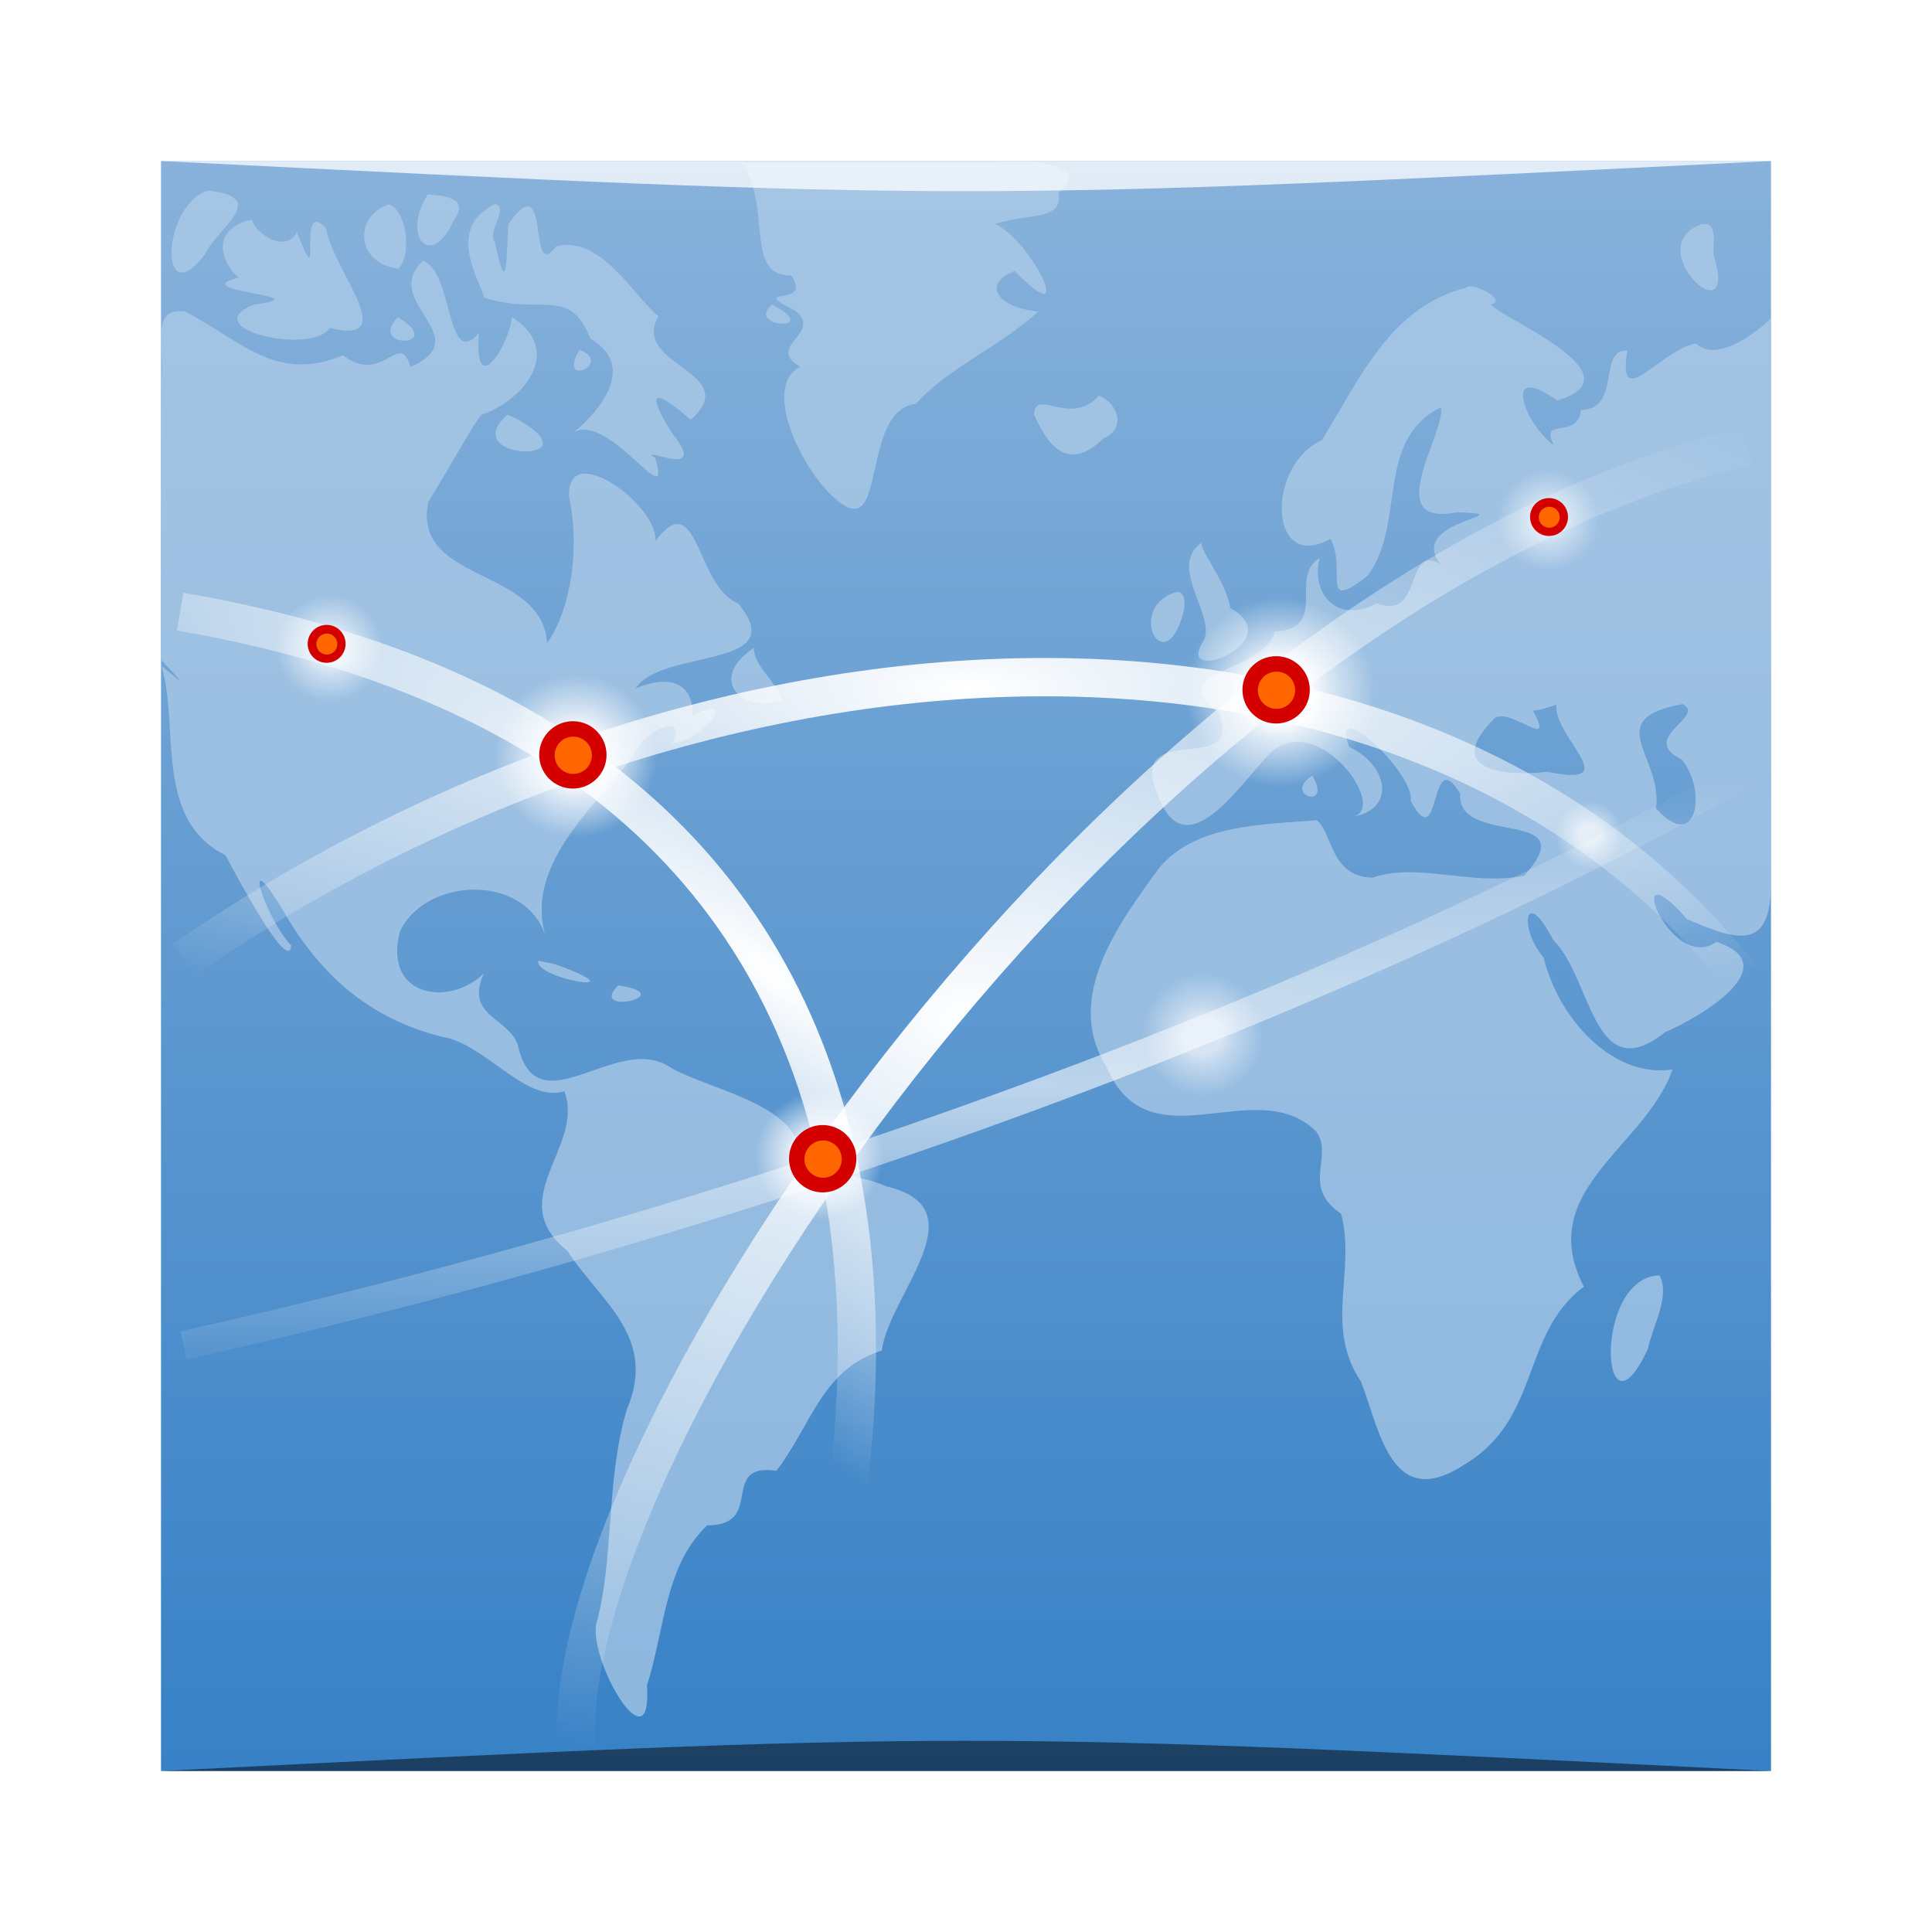 <?xml version="1.0" encoding="UTF-8" standalone="no"?>
<!-- Created with Inkscape (http://www.inkscape.org/) -->

<svg
   xmlns:dc="http://purl.org/dc/elements/1.1/"
   xmlns:cc="http://creativecommons.org/ns#"
   xmlns:rdf="http://www.w3.org/1999/02/22-rdf-syntax-ns#"
   xmlns:svg="http://www.w3.org/2000/svg"
   xmlns="http://www.w3.org/2000/svg"
   xmlns:xlink="http://www.w3.org/1999/xlink"
   xmlns:sodipodi="http://sodipodi.sourceforge.net/DTD/sodipodi-0.dtd"
   xmlns:inkscape="http://www.inkscape.org/namespaces/inkscape"
   version="1.0"
   width="48"
   height="48"
   id="svg2408"
   style="display:inline"
   inkscape:version="0.48.5 r10040"
   sodipodi:docname="geoclue.svg">
  <sodipodi:namedview
     pagecolor="#ffffff"
     bordercolor="#666666"
     borderopacity="1"
     objecttolerance="10"
     gridtolerance="10"
     guidetolerance="10"
     inkscape:pageopacity="0"
     inkscape:pageshadow="2"
     inkscape:window-width="1366"
     inkscape:window-height="744"
     id="namedview119"
     showgrid="true"
     inkscape:zoom="5.4654589"
     inkscape:cx="17.135956"
     inkscape:cy="26.328659"
     inkscape:window-x="0"
     inkscape:window-y="24"
     inkscape:window-maximized="1"
     inkscape:current-layer="svg2408">
    <inkscape:grid
       type="xygrid"
       id="grid3097"
       empspacing="5"
       visible="true"
       enabled="true"
       snapvisiblegridlinesonly="true" />
  </sodipodi:namedview>
  <defs
     id="defs2410">
    <linearGradient
       id="linearGradient3875">
      <stop
         id="stop3877"
         style="stop-color:#ffffff;stop-opacity:1"
         offset="0" />
      <stop
         id="stop3879"
         style="stop-color:#ffffff;stop-opacity:0.426"
         offset="1" />
    </linearGradient>
    <linearGradient
       x1="45.448"
       y1="92.54"
       x2="45.448"
       y2="7.017"
       id="ButtonShadow"
       gradientUnits="userSpaceOnUse"
       gradientTransform="scale(1.006,0.994)">
      <stop
         id="stop3750"
         style="stop-color:#000000;stop-opacity:1"
         offset="0" />
      <stop
         id="stop3752"
         style="stop-color:#000000;stop-opacity:0.588"
         offset="1" />
    </linearGradient>
    <filter
       color-interpolation-filters="sRGB"
       id="filter3174">
      <feGaussianBlur
         id="feGaussianBlur3176"
         stdDeviation="1.71" />
    </filter>
    <linearGradient
       id="linearGradient3737-6">
      <stop
         id="stop3739-73"
         style="stop-color:#ffffff;stop-opacity:1"
         offset="0" />
      <stop
         id="stop3741-6"
         style="stop-color:#ffffff;stop-opacity:0"
         offset="1" />
    </linearGradient>
    <clipPath
       id="clipPath3613">
      <rect
         width="84"
         height="84"
         rx="6"
         ry="6"
         x="6"
         y="6"
         id="rect3615"
         style="fill:#ffffff;fill-opacity:1;fill-rule:nonzero;stroke:none" />
    </clipPath>
    <linearGradient
       x1="48"
       y1="20.221"
       x2="48"
       y2="138.661"
       id="linearGradient2885"
       xlink:href="#linearGradient3737-6"
       gradientUnits="userSpaceOnUse" />
    <radialGradient
       cx="48"
       cy="41.752"
       r="42"
       fx="48"
       fy="41.752"
       id="radialGradient2977"
       xlink:href="#linearGradient3737-5"
       gradientUnits="userSpaceOnUse"
       gradientTransform="matrix(1.715,6.6254866e-8,-4.2857144e-8,1.109,-134.302,-5.082)" />
    <radialGradient
       cx="48"
       cy="90.172"
       r="42"
       fx="48"
       fy="90.172"
       id="radialGradient2855-1"
       xlink:href="#linearGradient3737-1-4"
       gradientUnits="userSpaceOnUse"
       gradientTransform="matrix(1.157,0,0,0.996,-7.551,0.197)" />
    <linearGradient
       id="linearGradient3737-1-4">
      <stop
         id="stop3739-7-1"
         style="stop-color:#ffffff;stop-opacity:1"
         offset="0" />
      <stop
         id="stop3741-2-0"
         style="stop-color:#ffffff;stop-opacity:0"
         offset="1" />
    </linearGradient>
    <linearGradient
       x1="36.357"
       y1="6"
       x2="36.357"
       y2="63.893"
       id="linearGradient3188-9"
       xlink:href="#linearGradient3737-5"
       gradientUnits="userSpaceOnUse" />
    <linearGradient
       id="linearGradient3737-5">
      <stop
         id="stop3739-6"
         style="stop-color:#ffffff;stop-opacity:1"
         offset="0" />
      <stop
         id="stop3741-7"
         style="stop-color:#ffffff;stop-opacity:0"
         offset="1" />
    </linearGradient>
    <linearGradient
       id="linearGradient5226-7">
      <stop
         id="stop5228-2"
         style="stop-color:#227395;stop-opacity:1"
         offset="0" />
      <stop
         id="stop5230-4"
         style="stop-color:#44a2c9;stop-opacity:1"
         offset="1" />
    </linearGradient>
    <linearGradient
       id="linearGradient3424-7">
      <stop
         id="stop3426-4"
         style="stop-color:#ffffff;stop-opacity:1"
         offset="0" />
      <stop
         id="stop3432-0"
         style="stop-color:#ffffff;stop-opacity:1"
         offset="0.672" />
      <stop
         id="stop3428-2"
         style="stop-color:#ffffff;stop-opacity:0"
         offset="1" />
    </linearGradient>
    <filter
       color-interpolation-filters="sRGB"
       id="filter3434">
      <feGaussianBlur
         id="feGaussianBlur3436"
         stdDeviation="2.478" />
    </filter>
    <linearGradient
       id="linearGradient3700-1">
      <stop
         id="stop3702-4"
         style="stop-color:#2b91bc;stop-opacity:1"
         offset="0" />
      <stop
         id="stop3704-2"
         style="stop-color:#77bbd8;stop-opacity:1"
         offset="1" />
    </linearGradient>
    <filter
       x="-0.144"
       y="-0.144"
       width="1.288"
       height="1.288"
       color-interpolation-filters="sRGB"
       id="filter4123">
      <feGaussianBlur
         id="feGaussianBlur4125"
         stdDeviation="3.96" />
    </filter>
    <linearGradient
       x1="45.448"
       y1="92.54"
       x2="45.448"
       y2="7.017"
       id="ButtonShadow-0"
       gradientUnits="userSpaceOnUse"
       gradientTransform="matrix(1.006,0,0,0.994,100,0)">
      <stop
         id="stop3750-8"
         style="stop-color:#000000;stop-opacity:1"
         offset="0" />
      <stop
         id="stop3752-5"
         style="stop-color:#000000;stop-opacity:0.588"
         offset="1" />
    </linearGradient>
    <linearGradient
       x1="32.251"
       y1="6.132"
       x2="32.251"
       y2="90.239"
       id="linearGradient3780"
       xlink:href="#ButtonShadow-0"
       gradientUnits="userSpaceOnUse"
       gradientTransform="matrix(1.024,0,0,1.012,-1.143,-98.071)" />
    <linearGradient
       x1="32.251"
       y1="6.132"
       x2="32.251"
       y2="90.239"
       id="linearGradient3772"
       xlink:href="#ButtonShadow-0"
       gradientUnits="userSpaceOnUse"
       gradientTransform="matrix(1.024,0,0,1.012,-1.143,-98.071)" />
    <linearGradient
       x1="32.251"
       y1="6.132"
       x2="32.251"
       y2="90.239"
       id="linearGradient3725"
       xlink:href="#ButtonShadow-0"
       gradientUnits="userSpaceOnUse"
       gradientTransform="matrix(1.024,0,0,1.012,-1.143,-98.071)" />
    <linearGradient
       x1="32.251"
       y1="6.132"
       x2="32.251"
       y2="90.239"
       id="linearGradient3721"
       xlink:href="#ButtonShadow-0"
       gradientUnits="userSpaceOnUse"
       gradientTransform="translate(0,-97)" />
    <linearGradient
       x1="32.251"
       y1="6.132"
       x2="32.251"
       y2="90.239"
       id="linearGradient3071"
       xlink:href="#ButtonShadow-0"
       gradientUnits="userSpaceOnUse"
       gradientTransform="matrix(1.024,0,0,1.012,-1.143,-98.071)" />
    <radialGradient
       cx="63.98"
       cy="61.949"
       r="58.02"
       fx="63.98"
       fy="61.949"
       id="radialGradient4197"
       xlink:href="#linearGradient5226-7"
       gradientUnits="userSpaceOnUse"
       gradientTransform="matrix(1.09,0,0,0.841,-21.739,104.492)" />
    <radialGradient
       cx="48"
       cy="46.582"
       r="42"
       fx="48"
       fy="46.582"
       id="radialGradient4200"
       xlink:href="#linearGradient3424-7"
       gradientUnits="userSpaceOnUse"
       gradientTransform="matrix(1,0,0,0.967,3.0413897e-8,111.556)" />
    <linearGradient
       x1="48"
       y1="90"
       x2="48"
       y2="5.988"
       id="linearGradient4203"
       xlink:href="#linearGradient3700-1"
       gradientUnits="userSpaceOnUse"
       gradientTransform="translate(0,110)" />
    <radialGradient
       cx="63.98"
       cy="61.949"
       r="58.02"
       fx="63.98"
       fy="61.949"
       id="radialGradient5232-9"
       xlink:href="#linearGradient3875"
       gradientUnits="userSpaceOnUse"
       gradientTransform="matrix(1.09,0,0,0.84,-21.739,-5.488)" />
    <linearGradient
       id="linearGradient3700-5-1">
      <stop
         id="stop3702-0-2"
         style="stop-color:#3781c6;stop-opacity:1"
         offset="0" />
      <stop
         id="stop3704-4-9"
         style="stop-color:#88b2db;stop-opacity:1"
         offset="1" />
    </linearGradient>
    <linearGradient
       x1="48"
       y1="90"
       x2="48"
       y2="5.988"
       id="linearGradient3345"
       xlink:href="#linearGradient3700-5-1"
       gradientUnits="userSpaceOnUse" />
    <linearGradient
       id="linearGradient3543">
      <stop
         id="stop3545"
         style="stop-color:#ffffff;stop-opacity:1"
         offset="0" />
      <stop
         id="stop3555"
         style="stop-color:#ffffff;stop-opacity:1"
         offset="0.306" />
      <stop
         id="stop3551"
         style="stop-color:#ffffff;stop-opacity:0.641"
         offset="0.519" />
      <stop
         id="stop3547"
         style="stop-color:#ffffff;stop-opacity:0"
         offset="1" />
    </linearGradient>
    <radialGradient
       cx="74.375"
       cy="67.125"
       r="3.125"
       fx="74.375"
       fy="67.125"
       id="radialGradient3443"
       xlink:href="#linearGradient3543"
       gradientUnits="userSpaceOnUse" />
    <radialGradient
       cx="74.375"
       cy="67.125"
       r="3.125"
       fx="74.375"
       fy="67.125"
       id="radialGradient3445"
       xlink:href="#linearGradient3543"
       gradientUnits="userSpaceOnUse" />
    <radialGradient
       cx="74.375"
       cy="67.125"
       r="3.125"
       fx="74.375"
       fy="67.125"
       id="radialGradient3447"
       xlink:href="#linearGradient3543"
       gradientUnits="userSpaceOnUse" />
    <radialGradient
       cx="74.375"
       cy="67.125"
       r="3.125"
       fx="74.375"
       fy="67.125"
       id="radialGradient3449"
       xlink:href="#linearGradient3543"
       gradientUnits="userSpaceOnUse" />
    <radialGradient
       cx="74.375"
       cy="67.125"
       r="3.125"
       fx="74.375"
       fy="67.125"
       id="radialGradient3451"
       xlink:href="#linearGradient3543"
       gradientUnits="userSpaceOnUse" />
    <linearGradient
       id="linearGradient5226-0">
      <stop
         id="stop5228-7"
         style="stop-color:#ffffff;stop-opacity:1"
         offset="0" />
      <stop
         id="stop5230-6"
         style="stop-color:#ffffff;stop-opacity:0"
         offset="1" />
    </linearGradient>
    <radialGradient
       cx="74.375"
       cy="67.125"
       r="3.125"
       fx="74.375"
       fy="67.125"
       id="radialGradient3216"
       xlink:href="#linearGradient3543"
       gradientUnits="userSpaceOnUse" />
    <radialGradient
       cx="49.234"
       cy="70.608"
       r="25.484"
       fx="49.234"
       fy="70.608"
       id="radialGradient4246"
       xlink:href="#linearGradient5226-0"
       gradientUnits="userSpaceOnUse"
       gradientTransform="matrix(0.468,-0.529,1.795,1.582,-112.038,-37.345)" />
    <radialGradient
       cx="63.875"
       cy="2.217"
       r="58.375"
       fx="63.875"
       fy="2.217"
       id="radialGradient4248"
       xlink:href="#linearGradient5226-0"
       gradientUnits="userSpaceOnUse"
       gradientTransform="matrix(1.095,0,0,0.331,-21.845,32.793)" />
    <radialGradient
       cx="69.75"
       cy="75.974"
       r="58.5"
       fx="69.75"
       fy="75.974"
       id="radialGradient4250"
       xlink:href="#linearGradient5226-0"
       gradientUnits="userSpaceOnUse"
       gradientTransform="matrix(2.259,-0.068,0.008,0.264,-105.957,38.862)" />
    <radialGradient
       cx="64.23"
       cy="68.449"
       r="43.77"
       fx="64.23"
       fy="68.449"
       id="radialGradient4252"
       xlink:href="#linearGradient5226-0"
       gradientUnits="userSpaceOnUse"
       gradientTransform="matrix(1.454,0,0,0.926,-45.08,-12.601)" />
    <radialGradient
       cx="74.375"
       cy="67.125"
       r="3.125"
       fx="74.375"
       fy="67.125"
       id="radialGradient3354"
       xlink:href="#linearGradient3543"
       gradientUnits="userSpaceOnUse" />
    <linearGradient
       x1="11.999"
       y1="0.922"
       x2="11.999"
       y2="19.387"
       id="linearGradient4121-9"
       gradientUnits="userSpaceOnUse"
       gradientTransform="scale(0.922,1.085)">
      <stop
         id="stop4123-7"
         style="stop-color:#313233;stop-opacity:1"
         offset="0" />
      <stop
         id="stop4125-7"
         style="stop-color:#23486a;stop-opacity:1"
         offset="1" />
    </linearGradient>
    <linearGradient
       x1="56"
       y1="16"
       x2="56"
       y2="80"
       id="linearGradient3175"
       xlink:href="#linearGradient4121-9"
       gradientUnits="userSpaceOnUse"
       gradientTransform="matrix(0.883,0,0,0.9,5.625,13.563)" />
    <radialGradient
       inkscape:collect="always"
       xlink:href="#linearGradient5226-7"
       id="radialGradient3091"
       gradientUnits="userSpaceOnUse"
       gradientTransform="matrix(1.09,0,0,0.841,-21.739,104.492)"
       cx="63.98"
       cy="61.949"
       fx="63.98"
       fy="61.949"
       r="58.02" />
    <linearGradient
       inkscape:collect="always"
       xlink:href="#linearGradient3700-1"
       id="linearGradient3095"
       gradientUnits="userSpaceOnUse"
       gradientTransform="translate(0,110)"
       x1="48"
       y1="90"
       x2="48"
       y2="5.988" />
    <radialGradient
       inkscape:collect="always"
       xlink:href="#linearGradient3737-5"
       id="radialGradient3098"
       gradientUnits="userSpaceOnUse"
       gradientTransform="matrix(1.715,6.6254866e-8,-4.2857144e-8,1.109,-134.302,-5.082)"
       cx="48"
       cy="41.752"
       fx="48"
       fy="41.752"
       r="42" />
    <linearGradient
       inkscape:collect="always"
       xlink:href="#linearGradient3700-5-1"
       id="linearGradient3101"
       gradientUnits="userSpaceOnUse"
       x1="48"
       y1="90"
       x2="48"
       y2="5.988"
       gradientTransform="matrix(0.476,0,0,0.476,1.143,1.143)" />
    <filter
       inkscape:collect="always"
       id="filter3850"
       x="-0.18"
       width="1.36"
       y="-0.18"
       height="1.36"
       color-interpolation-filters="sRGB">
      <feGaussianBlur
         inkscape:collect="always"
         stdDeviation="0.319"
         id="feGaussianBlur3852" />
    </filter>
  </defs>
  <g
     id="layer2"
     style="display:none"
     transform="translate(0,-48)">
    <rect
       width="86"
       height="85"
       rx="6"
       ry="6"
       x="5"
       y="7"
       id="rect3745"
       style="opacity:0.9;fill:url(#ButtonShadow);fill-opacity:1;fill-rule:nonzero;stroke:none;filter:url(#filter3174)" />
  </g>
  <rect
     style="fill:url(#linearGradient3101);fill-opacity:1;fill-rule:nonzero;stroke:none;display:inline"
     id="rect2419-8"
     y="4"
     x="4"
     ry="0"
     rx="2.857"
     height="40"
     width="40" />
  <path
     style="opacity:0.7;fill:#b1cde8;fill-opacity:1;stroke:none;display:inline"
     id="path3522-9"
     inkscape:connector-curvature="0"
     d="m 18.416,4.046 c 0.786,1.055 0.054,2.817 1.239,2.799 0.577,0.816 -1.15,0.243 0.097,0.872 0.717,0.565 -0.759,0.887 0.129,1.394 -1.024,0.528 0.166,2.762 0.926,3.322 1.251,1.053 0.553,-2.23 1.95,-2.401 C 23.516,9.166 24.849,8.61 25.795,7.739 24.87,7.664 24.33,7.088 25.206,6.732 26.818,8.383 25.61,5.949 24.718,5.564 25.581,5.289 26.421,5.49 26.301,4.778 27.214,4.111 25.424,3.895 24.785,4.046 c -2.123,0 -4.246,0 -6.369,0 z M 5.177,4.735 C 4.011,5.067 3.929,7.855 5.102,6.307 5.39,5.671 6.719,4.905 5.177,4.735 z m 5.451,0.097 C 9.955,5.886 10.725,6.732 11.285,5.446 11.681,4.909 10.991,4.852 10.628,4.832 z m 1.68,0.237 C 11.009,5.671 11.988,7.075 12.02,7.387 c 1.369,0.473 2.13,-0.31 2.648,1.029 1.302,0.751 -0.026,2.055 -0.515,2.394 0.881,-0.767 2.573,2.085 2.13,0.578 -0.529,-0.387 1.421,0.621 0.409,-0.635 C 15.761,9.253 16.767,10.082 17.159,10.432 18.495,9.235 15.648,9.09 16.359,7.857 15.736,7.353 14.919,5.825 13.816,6.124 13.078,7.078 13.714,4.044 12.631,5.562 c -0.056,0.849 -0.02,1.926 -0.336,0.455 -0.211,-0.257 0.364,-0.856 0.013,-0.949 z M 9.658,5.08 C 8.786,5.37 8.833,6.549 9.905,6.675 10.273,6.256 10.051,5.159 9.658,5.08 z M 6.254,5.456 C 5.121,5.725 5.584,6.638 5.931,6.895 4.528,7.247 8.072,7.344 6.308,7.567 4.841,8.152 7.721,8.843 8.193,8.148 10.005,8.591 8.259,6.698 8.1,5.672 7.332,4.848 8.069,7.572 7.375,5.76 7.133,6.298 6.362,5.839 6.254,5.456 z M 42.255,5.575 C 40.735,6.17 43.2,8.415 42.587,6.372 42.526,6.126 42.724,5.474 42.255,5.575 z M 10.509,6.479 C 9.417,7.506 11.898,8.355 10.196,9.119 9.94,8.166 9.501,9.596 8.527,8.826 6.853,9.523 5.997,8.463 4.595,7.737 3.753,7.632 4.07,8.536 4.014,9.384 c 0,2.341 0,4.682 0,7.023 0.825,0.868 0.322,0.383 0,0.144 0.453,1.543 -0.2,3.798 1.586,4.696 0.304,0.563 1.578,2.962 1.636,2.244 -0.639,-0.669 -1.294,-2.674 -0.213,-0.887 0.968,1.699 2.274,2.8 4.181,3.204 1.043,0.355 1.901,1.574 2.818,1.306 0.519,1.367 -1.537,2.68 0.069,3.955 0.838,1.291 2.246,2.137 1.484,3.949 -0.533,1.77 -0.305,3.698 -0.766,5.347 -0.143,1.004 1.399,3.551 1.265,1.511 0.45,-1.418 0.438,-2.977 1.499,-3.981 1.451,0.011 0.277,-1.56 1.718,-1.355 0.879,-1.152 1.133,-2.526 2.617,-2.983 0.177,-1.398 2.466,-3.539 0.101,-4.084 -0.643,-0.317 -2.297,-0.431 -2.171,-0.587 0.256,-1.387 -2.14,-1.782 -3.159,-2.35 -1.338,-0.95 -3.35,1.578 -3.821,-0.6 -0.281,-0.685 -1.31,-0.696 -0.837,-1.754 -0.852,0.847 -2.519,0.59 -2.082,-1.047 0.663,-1.378 3.207,-1.443 3.641,0.214 -0.602,-1.828 1.164,-3.251 2.144,-4.552 0.2,-0.622 1.386,-1.156 0.977,-0.33 0.695,-0.025 1.749,-1.28 0.514,-0.701 -0.017,-1.144 -1.082,-0.819 -1.428,-0.656 0.64,-1.015 3.926,-0.46 2.55,-2.12 -1.066,-0.432 -0.978,-2.953 -2.056,-1.549 0.091,-0.865 -2.195,-2.559 -2.145,-1.108 0.279,1.298 0.051,2.794 -0.543,3.645 C 13.469,14.076 10.223,14.496 10.641,12.469 11.245,11.502 11.951,10.166 12.019,10.286 13.102,9.873 13.973,8.67 12.718,7.879 12.651,8.568 11.773,9.99 11.897,8.27 11.085,9.233 11.27,6.738 10.509,6.479 z m 25.929,0.668 c -1.903,0.465 -2.657,2.283 -3.598,3.788 -1.388,0.626 -1.335,3.312 0.215,2.454 0.415,0.725 -0.29,1.867 0.918,0.919 0.975,-1.29 0.17,-3.376 1.829,-4.189 0.121,0.632 -1.53,2.994 0.399,2.606 1.744,0.066 -1.268,0.174 -0.42,1.287 -0.881,-0.523 -0.423,1.428 -1.573,0.974 -0.996,0.542 -1.65,-0.252 -1.421,-1.121 -0.784,0.457 0.247,1.747 -1.114,1.824 -0.305,1.082 -2.811,0.919 -1.386,2.021 0.633,1.64 -2.358,0.103 -1.509,2.071 0.726,1.946 2.249,-0.645 2.866,-1.145 1.192,-0.924 2.957,1.576 1.885,1.669 1.202,-0.161 0.955,-1.305 -0.008,-1.747 -0.52,-1.349 1.647,0.662 1.527,1.338 0.765,1.432 0.45,-1.466 1.228,-0.183 -0.091,1.353 3.131,0.318 1.593,2.043 -1.322,0.266 -2.624,-0.341 -3.762,0.048 -1.06,-0.009 -1.006,-1.141 -1.392,-1.425 -1.348,0.109 -3.013,0.097 -3.916,1.186 -0.976,1.339 -2.383,3.21 -1.319,4.919 1.064,2.533 3.703,0.131 5.22,1.627 0.451,0.624 -0.391,1.365 0.617,2.041 0.379,1.439 -0.431,2.805 0.501,4.181 0.482,1.294 0.781,3.23 2.574,2.048 1.898,-1.142 1.392,-3.247 2.959,-4.413 -1.239,-2.398 1.516,-3.449 2.203,-5.396 -1.502,0.22 -2.84,-1.277 -3.203,-2.784 -0.631,-0.732 -0.468,-1.811 0.236,-0.436 0.969,0.939 0.99,3.723 2.782,2.291 0.819,-0.343 3.056,-1.65 1.274,-2.244 -1.149,0.832 -2.417,-2.487 -0.729,-0.562 1.227,0.52 2.086,0.83 2.086,-0.895 0,-4.648 0,-9.359 0,-14.039 -0.382,0.39 -1.364,1.111 -1.859,0.632 -0.853,0.119 -1.978,1.777 -1.71,0.174 -0.741,-0.049 -0.133,1.438 -1.151,1.479 -0.103,0.764 -1.029,0.142 -0.681,0.867 C 37.885,10.546 37.28,8.946 38.688,9.951 40.779,9.323 37.309,7.909 37.041,7.567 37.491,7.459 36.551,6.99 36.438,7.147 z m -17.257,0.42 c -0.696,0.58 1.323,0.689 0,0 z M 9.885,7.879 c -0.778,0.814 1.24,0.748 0,0 z m 4.514,0.808 c -0.589,0.966 0.871,0.356 0,0 z m 12.905,1.141 c -0.69,0.794 -1.601,-0.209 -1.616,0.474 0.125,0.206 0.626,1.679 1.724,0.592 0.589,-0.248 0.357,-0.874 -0.108,-1.066 z M 12.61,10.301 c -1.309,1.143 2.223,1.248 0.277,0.131 l -0.277,-0.131 z m 17.268,3.165 c -0.942,0.614 0.452,1.919 -0.021,2.532 -0.591,1.029 2.194,-0.072 0.707,-0.893 -0.106,-0.705 -0.871,-1.566 -0.686,-1.639 z m -0.636,1.238 c -1.313,0.371 -0.298,2.288 0.167,0.483 0.026,-0.105 0.062,-0.486 -0.167,-0.483 z M 18.729,16.094 C 17.507,16.927 18.539,17.758 19.434,17.383 19.25,16.881 18.737,16.564 18.729,16.094 z m 23.074,1.4 c 0.609,0.308 -1.117,0.833 -0.024,1.374 0.636,0.748 0.396,2.354 -0.638,1.217 0.192,-1.269 -1.402,-2.217 0.661,-2.592 z m -3.135,0.011 c -0.083,0.815 1.759,2.082 -0.226,1.669 -1.05,0.123 -2.622,-0.032 -1.3,-1.34 0.418,-0.251 1.515,0.866 0.944,-0.178 0.202,-0.013 0.391,-0.089 0.582,-0.151 z m -6.065,1.766 c -0.766,0.493 0.53,0.872 0,0 z m -19.228,4.597 c -0.129,0.431 2.422,0.867 0.662,0.177 l -0.262,-0.092 -0.399,-0.085 z m 1.982,0.614 c -0.774,0.785 1.594,0.235 0,0 z m 25.875,7.203 c -1.681,0.043 -1.458,4.38 -0.286,1.814 0.111,-0.557 0.557,-1.292 0.286,-1.814 z" />
  <g
     id="layer4"
     style="display:inline"
     transform="matrix(0.476,0,0,0.476,1.143,1.143)" />
  <g
     id="layer3"
     style="display:inline"
     transform="matrix(0.476,0,0,0.476,1.143,1.143)">
    <g
       id="g4234">
      <path
         d="M 7,29.523 C 58.25,38.348 38.634,89 38.634,89"
         inkscape:connector-curvature="0"
         id="path3583"
         style="fill:none;stroke:url(#radialGradient4246);stroke-width:2;stroke-linecap:butt;stroke-linejoin:miter;stroke-miterlimit:4;stroke-opacity:1;stroke-dasharray:none;display:inline" />
      <path
         d="M 27.677,88.824 C 26.616,73.292 56.129,28.641 88.823,20.875"
         inkscape:connector-curvature="0"
         id="path3581"
         style="fill:none;stroke:url(#radialGradient4252);stroke-width:2;stroke-linecap:butt;stroke-linejoin:miter;stroke-miterlimit:4;stroke-opacity:1;stroke-dasharray:none;display:inline" />
      <path
         d="m 77.5,67.125 a 3.125,3.125 0 1 1 -6.25,0 3.125,3.125 0 1 1 6.25,0 z"
         transform="matrix(1.357,0,0,1.355,-73.268,-53.872)"
         id="path3537"
         style="fill:url(#radialGradient3216);fill-opacity:1;fill-rule:evenodd;stroke:none;display:inline"
         inkscape:connector-curvature="0" />
      <path
         d="m 77.5,67.125 a 3.125,3.125 0 1 1 -6.25,0 3.125,3.125 0 1 1 6.25,0 z"
         transform="matrix(1.074,0,0,1.073,-39.514,-14.091)"
         id="path3557"
         style="fill:url(#radialGradient3443);fill-opacity:1;fill-rule:evenodd;stroke:none;display:inline"
         inkscape:connector-curvature="0" />
      <path
         d="m 77.5,67.125 a 3.125,3.125 0 1 1 -6.25,0 3.125,3.125 0 1 1 6.25,0 z"
         transform="matrix(1.583,0,0,1.581,-53.334,-72.389)"
         id="path3561"
         style="fill:url(#radialGradient3445);fill-opacity:1;fill-rule:evenodd;stroke:none;display:inline"
         inkscape:connector-curvature="0" />
      <path
         d="m 77.5,67.125 a 3.125,3.125 0 1 1 -6.25,0 3.125,3.125 0 1 1 6.25,0 z"
         transform="matrix(1.022,0,0,1.021,-15.636,-16.922)"
         id="path3565"
         style="opacity:0.6;fill:url(#radialGradient3447);fill-opacity:1;fill-rule:evenodd;stroke:none;display:inline"
         inkscape:connector-curvature="0" />
      <path
         d="m 77.5,67.125 a 3.125,3.125 0 1 1 -6.25,0 3.125,3.125 0 1 1 6.25,0 z"
         transform="matrix(0.893,0,0,0.891,-51.611,-28.372)"
         id="path3569"
         style="opacity:0.7;fill:url(#radialGradient3449);fill-opacity:1;fill-rule:evenodd;stroke:none;display:inline"
         inkscape:connector-curvature="0" />
      <path
         d="m 77.5,67.125 a 3.125,3.125 0 1 1 -6.25,0 3.125,3.125 0 1 1 6.25,0 z"
         transform="matrix(0.566,0,0,0.565,38.457,3.262)"
         id="path3573"
         style="opacity:0.6;fill:url(#radialGradient3451);fill-opacity:1;fill-rule:evenodd;stroke:none;display:inline"
         inkscape:connector-curvature="0" />
      <path
         d="M 7.177,47.702 C 35.276,28.288 72.388,27.229 89,49.29"
         inkscape:connector-curvature="0"
         id="path3577"
         style="fill:none;stroke:url(#radialGradient4248);stroke-width:2;stroke-linecap:butt;stroke-linejoin:miter;stroke-miterlimit:4;stroke-opacity:1;stroke-dasharray:none;display:inline" />
      <path
         d="M 7.177,67.821 C 58.427,56.349 89.177,37.642 89.177,37.642"
         inkscape:connector-curvature="0"
         id="path3585"
         style="opacity:0.6;fill:none;stroke:url(#radialGradient4250);stroke-width:1.5;stroke-linecap:butt;stroke-linejoin:miter;stroke-miterlimit:4;stroke-opacity:1;stroke-dasharray:none;display:inline" />
      <path
         d="m 77.5,67.125 a 3.125,3.125 0 1 1 -6.25,0 3.125,3.125 0 1 1 6.25,0 z"
         transform="matrix(0.845,0,0,0.844,15.553,-31.918)"
         id="path3352"
         style="opacity:0.6;fill:url(#radialGradient3354);fill-opacity:1;fill-rule:evenodd;stroke:none;display:inline"
         inkscape:connector-curvature="0" />
    </g>
  </g>
  <g
     id="layer7"
     transform="matrix(0.476,0,0,0.476,1.143,1.143)" />
  <g
     id="g3864"
     transform="matrix(0.476,0,0,0.476,1.143,1.143)">
    <path
       transform="matrix(0.827,0,0,0.827,3.827,5.574)"
       d="m 30.75,38 c 0,1.174 -0.951,2.125 -2.125,2.125 -1.174,0 -2.125,-0.951 -2.125,-2.125 0,-1.174 0.951,-2.125 2.125,-2.125 1.174,0 2.125,0.951 2.125,2.125 z"
       sodipodi:ry="2.125"
       sodipodi:rx="2.125"
       sodipodi:cy="38"
       sodipodi:cx="28.625"
       id="path3080"
       style="color:#000000;fill:#d40000;fill-opacity:1;fill-rule:nonzero;stroke:none;stroke-width:3.8;marker:none;visibility:visible;display:inline;overflow:visible;filter:url(#filter3850);enable-background:accumulate"
       sodipodi:type="arc" />
    <path
       transform="matrix(1.297,0,0,1.297,-27.926,-16.481)"
       d="M 43.5,41.25 C 43.5,41.664 43.164,42 42.75,42 42.336,42 42,41.664 42,41.25 c 0,-0.414 0.336,-0.75 0.75,-0.75 0.414,0 0.75,0.336 0.75,0.75 z"
       sodipodi:ry="0.75"
       sodipodi:rx="0.75"
       sodipodi:cy="41.25"
       sodipodi:cx="42.75"
       id="path3856"
       style="color:#000000;fill:#ff6600;fill-opacity:1;fill-rule:nonzero;stroke:none;stroke-width:3.8;marker:none;visibility:visible;display:inline;overflow:visible;enable-background:accumulate"
       sodipodi:type="arc" />
  </g>
  <g
     id="g3868"
     transform="matrix(0.476,0,0,0.476,18.615,-0.473)">
    <path
       sodipodi:type="arc"
       style="color:#000000;fill:#d40000;fill-opacity:1;fill-rule:nonzero;stroke:none;stroke-width:3.8;marker:none;visibility:visible;display:inline;overflow:visible;filter:url(#filter3850);enable-background:accumulate"
       id="path3870"
       sodipodi:cx="28.625"
       sodipodi:cy="38"
       sodipodi:rx="2.125"
       sodipodi:ry="2.125"
       d="m 30.75,38 c 0,1.174 -0.951,2.125 -2.125,2.125 -1.174,0 -2.125,-0.951 -2.125,-2.125 0,-1.174 0.951,-2.125 2.125,-2.125 1.174,0 2.125,0.951 2.125,2.125 z"
       transform="matrix(0.827,0,0,0.827,3.827,5.574)" />
    <path
       sodipodi:type="arc"
       style="color:#000000;fill:#ff6600;fill-opacity:1;fill-rule:nonzero;stroke:none;stroke-width:3.8;marker:none;visibility:visible;display:inline;overflow:visible;enable-background:accumulate"
       id="path3872"
       sodipodi:cx="42.75"
       sodipodi:cy="41.25"
       sodipodi:rx="0.75"
       sodipodi:ry="0.75"
       d="M 43.5,41.25 C 43.5,41.664 43.164,42 42.75,42 42.336,42 42,41.664 42,41.25 c 0,-0.414 0.336,-0.75 0.75,-0.75 0.414,0 0.75,0.336 0.75,0.75 z"
       transform="matrix(1.297,0,0,1.297,-27.926,-16.481)" />
  </g>
  <g
     transform="matrix(0.476,0,0,0.476,7.35,11.176)"
     id="g3874">
    <path
       transform="matrix(0.827,0,0,0.827,3.827,5.574)"
       d="m 30.75,38 c 0,1.174 -0.951,2.125 -2.125,2.125 -1.174,0 -2.125,-0.951 -2.125,-2.125 0,-1.174 0.951,-2.125 2.125,-2.125 1.174,0 2.125,0.951 2.125,2.125 z"
       sodipodi:ry="2.125"
       sodipodi:rx="2.125"
       sodipodi:cy="38"
       sodipodi:cx="28.625"
       id="path3876"
       style="color:#000000;fill:#d40000;fill-opacity:1;fill-rule:nonzero;stroke:none;stroke-width:3.8;marker:none;visibility:visible;display:inline;overflow:visible;filter:url(#filter3850);enable-background:accumulate"
       sodipodi:type="arc" />
    <path
       transform="matrix(1.297,0,0,1.297,-27.926,-16.481)"
       d="M 43.5,41.25 C 43.5,41.664 43.164,42 42.75,42 42.336,42 42,41.664 42,41.25 c 0,-0.414 0.336,-0.75 0.75,-0.75 0.414,0 0.75,0.336 0.75,0.75 z"
       sodipodi:ry="0.75"
       sodipodi:rx="0.75"
       sodipodi:cy="41.25"
       sodipodi:cx="42.75"
       id="path3878"
       style="color:#000000;fill:#ff6600;fill-opacity:1;fill-rule:nonzero;stroke:none;stroke-width:3.8;marker:none;visibility:visible;display:inline;overflow:visible;enable-background:accumulate"
       sodipodi:type="arc" />
  </g>
  <g
     id="g3880"
     transform="matrix(0.268,0,0,0.268,0.745,6.08)">
    <path
       sodipodi:type="arc"
       style="color:#000000;fill:#d40000;fill-opacity:1;fill-rule:nonzero;stroke:none;stroke-width:3.8;marker:none;visibility:visible;display:inline;overflow:visible;filter:url(#filter3850);enable-background:accumulate"
       id="path3882"
       sodipodi:cx="28.625"
       sodipodi:cy="38"
       sodipodi:rx="2.125"
       sodipodi:ry="2.125"
       d="m 30.75,38 c 0,1.174 -0.951,2.125 -2.125,2.125 -1.174,0 -2.125,-0.951 -2.125,-2.125 0,-1.174 0.951,-2.125 2.125,-2.125 1.174,0 2.125,0.951 2.125,2.125 z"
       transform="matrix(0.827,0,0,0.827,3.827,5.574)" />
    <path
       sodipodi:type="arc"
       style="color:#000000;fill:#ff6600;fill-opacity:1;fill-rule:nonzero;stroke:none;stroke-width:3.8;marker:none;visibility:visible;display:inline;overflow:visible;enable-background:accumulate"
       id="path3884"
       sodipodi:cx="42.75"
       sodipodi:cy="41.25"
       sodipodi:rx="0.75"
       sodipodi:ry="0.75"
       d="M 43.5,41.25 C 43.5,41.664 43.164,42 42.75,42 42.336,42 42,41.664 42,41.25 c 0,-0.414 0.336,-0.75 0.75,-0.75 0.414,0 0.75,0.336 0.75,0.75 z"
       transform="matrix(1.297,0,0,1.297,-27.926,-16.481)" />
  </g>
  <g
     transform="matrix(0.268,0,0,0.268,31.115,2.929)"
     id="g3886">
    <path
       transform="matrix(0.827,0,0,0.827,3.827,5.574)"
       d="m 30.75,38 c 0,1.174 -0.951,2.125 -2.125,2.125 -1.174,0 -2.125,-0.951 -2.125,-2.125 0,-1.174 0.951,-2.125 2.125,-2.125 1.174,0 2.125,0.951 2.125,2.125 z"
       sodipodi:ry="2.125"
       sodipodi:rx="2.125"
       sodipodi:cy="38"
       sodipodi:cx="28.625"
       id="path3888"
       style="color:#000000;fill:#d40000;fill-opacity:1;fill-rule:nonzero;stroke:none;stroke-width:3.8;marker:none;visibility:visible;display:inline;overflow:visible;filter:url(#filter3850);enable-background:accumulate"
       sodipodi:type="arc" />
    <path
       transform="matrix(1.297,0,0,1.297,-27.926,-16.481)"
       d="M 43.5,41.25 C 43.5,41.664 43.164,42 42.75,42 42.336,42 42,41.664 42,41.25 c 0,-0.414 0.336,-0.75 0.75,-0.75 0.414,0 0.75,0.336 0.75,0.75 z"
       sodipodi:ry="0.75"
       sodipodi:rx="0.75"
       sodipodi:cy="41.25"
       sodipodi:cx="42.75"
       id="path3890"
       style="color:#000000;fill:#ff6600;fill-opacity:1;fill-rule:nonzero;stroke:none;stroke-width:3.8;marker:none;visibility:visible;display:inline;overflow:visible;enable-background:accumulate"
       sodipodi:type="arc" />
  </g>
  <path
     style="opacity:0.5;fill:#000000;fill-opacity:1;stroke:none"
     d="m 4,44 0,0 c 20,-1 20,-1 40,0 z"
     id="path3257"
     inkscape:connector-curvature="0"
     sodipodi:nodetypes="cccc" />
  <path
     sodipodi:nodetypes="cccc"
     inkscape:connector-curvature="0"
     id="path4027"
     d="M 4,4 4,4 C 24,5 24,5 44,4 z"
     style="opacity:0.75;fill:#ffffff;fill-opacity:1;stroke:none" />
</svg>
